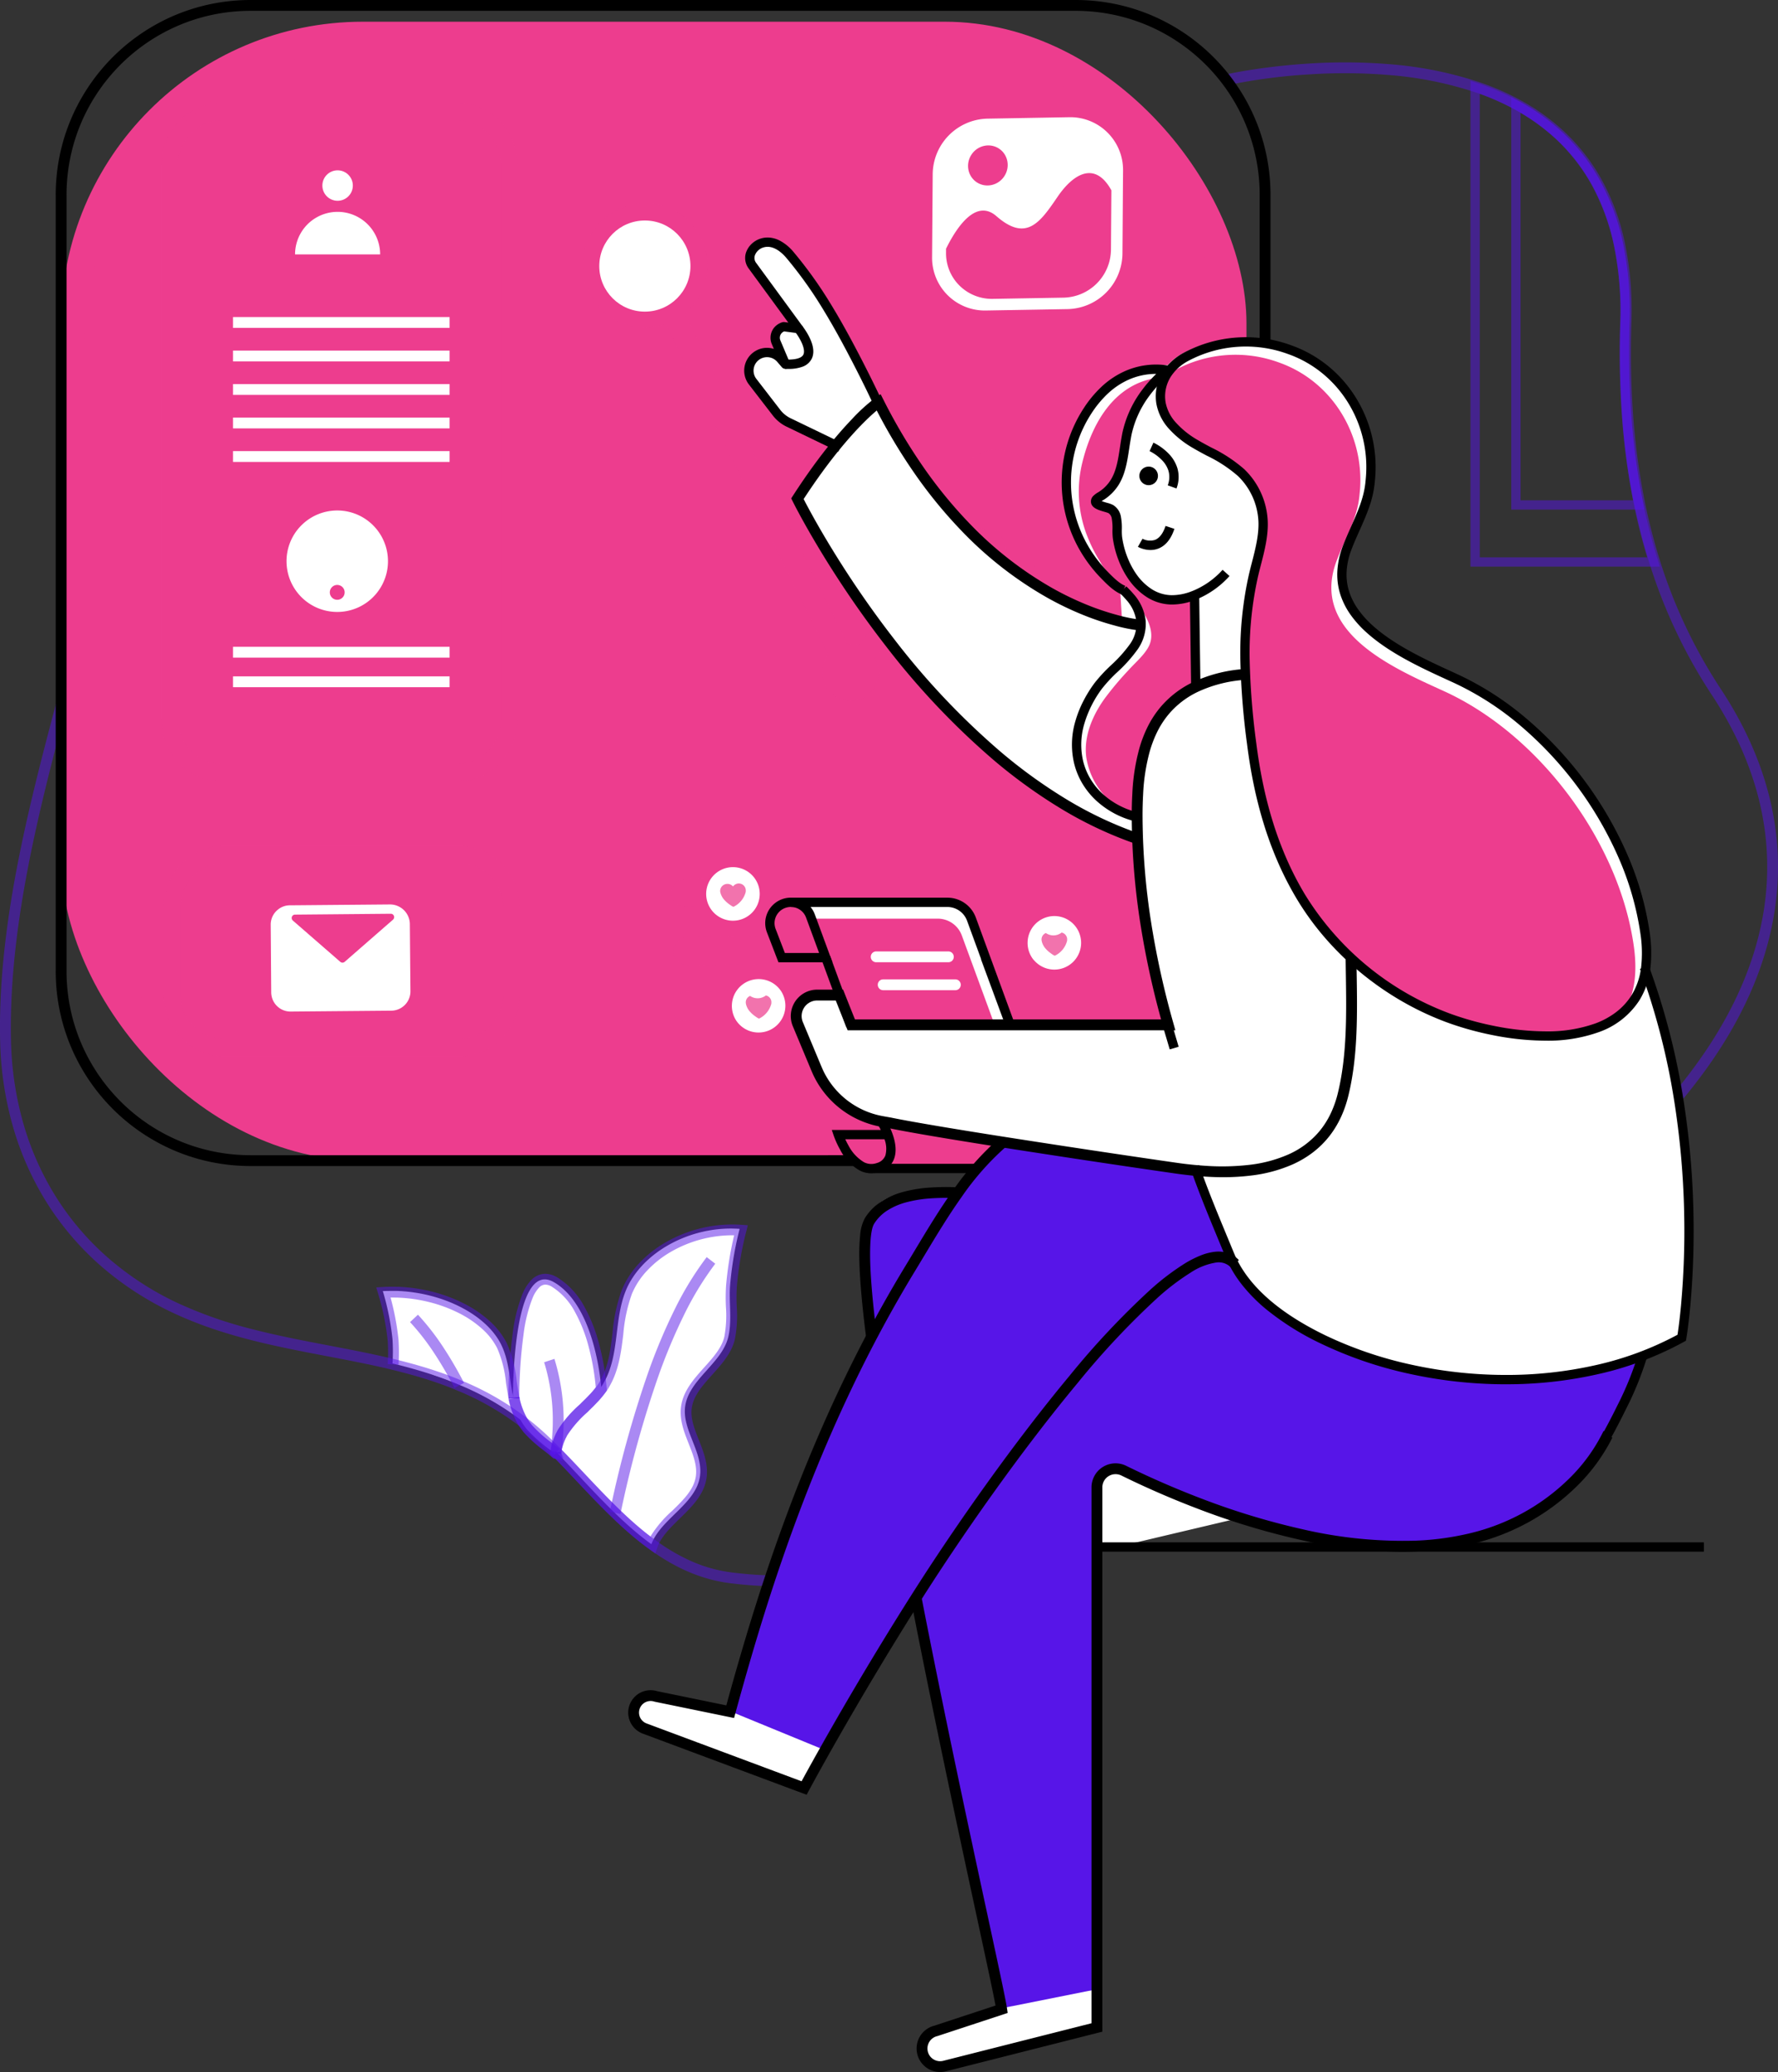 <svg xmlns="http://www.w3.org/2000/svg" width="449.691" height="523.99" viewBox="0 0 449.691 523.99">
  <rect x="0" y="0" width="449.691" height="523.99" fill="#333333" stroke="none"/>
  <g id="Business_Technology_startup___account_preferences_user_profile_settings_woman_graph_analysis" data-name="Business, Technology, startup _ account, preferences, user, profile, settings, woman, graph, analysis" transform="translate(0)">
    <path id="Caminho_21757" data-name="Caminho 21757" d="M651.006,700.069a.344.344,0,0,1,0-.11,1.133,1.133,0,0,0,0-.14v-.087a2.873,2.873,0,0,1-.058.29A.107.107,0,0,0,651.006,700.069Z" transform="translate(-510.652 -332.759)" fill="#fff"/>
    <path id="Caminho_21758" data-name="Caminho 21758" d="M571.637,660.449c4.882,4.946,9.717,10.448,14.871,15.446q2.126,2.083,4.35,4.028c1.646,1.44,3.345,2.81,5.084,4.063a7.5,7.5,0,0,1,.462-1.063c2.918-5.8,10.833-9.479,11.815-16.061.9-6.147-4.622-11.794-3.721-17.82,1.017-6.815,9.359-10.86,10.9-17.518.982-4.133.1-8.9.462-13.159a86.912,86.912,0,0,1,2.4-14.116c-.578-.041-1.156-.058-1.733-.076-11.728-.2-23.271,6.42-27.067,15.719-3.056,7.546-1.5,16.2-5.564,23.253a11.063,11.063,0,0,1-.826,1.312,24.768,24.768,0,0,1-1.733,2.124l-1.289,1.346c-.214.215-.451.412-.664.644s-.445.435-.659.667a29.955,29.955,0,0,0-5.425,6.223,5.352,5.352,0,0,0-.324.627,5.977,5.977,0,0,0-.323.668c-.121.249-.214.487-.3.72s-.2.58-.289.824c-.127.435-.248.848-.34,1.277a.771.771,0,0,1-.035.29c-.035.087,0,.069,0,.11a.223.223,0,0,0,0,.1.3.3,0,0,1-.035.18v.035A.275.275,0,0,1,571.637,660.449Z" transform="translate(-431.191 -293.482)" fill="#fff"/>
    <path id="Caminho_21759" data-name="Caminho 21759" d="M650.94,700.333h-.017l.017.018Z" transform="translate(-510.57 -333.006)" fill="#fff"/>
    <path id="Caminho_21760" data-name="Caminho 21760" d="M651.362,700.035c-.144-.128-.266-.214-.41-.342.121.11.266.232.393.36h.035Z" transform="translate(-511.026 -332.743)" fill="#fff"/>
    <path id="Caminho_21761" data-name="Caminho 21761" d="M667.5,643.2a49.579,49.579,0,0,1,0,6.077c3.524.865,7,1.817,10.4,2.966,2.114.7,4.189,1.474,6.263,2.356a69.954,69.954,0,0,1,16.113,9.229,19.011,19.011,0,0,1-2.242-5.956,2.045,2.045,0,0,0-.052-.284c-.9-4.347-.965-8.916-3-13.072-3.8-7.662-14.894-13.217-26.512-13.577h-.214c-1.057,0-2.132,0-3.206.052A65.652,65.652,0,0,1,667.5,643.2Z" transform="translate(-568.227 -304.487)" fill="#fff"/>
    <path id="Caminho_21762" data-name="Caminho 21762" d="M631,655.971a1.36,1.36,0,0,0,.053.285,18.893,18.893,0,0,0,2.273,5.974,18.262,18.262,0,0,0,1.359,1.855,45.255,45.255,0,0,0,6.152,5.351,4.756,4.756,0,0,0,.457.378c.123.11.27.233.4.36h.035a.1.1,0,0,1,0-.07.919.919,0,0,1,.059-.181v-.087a.168.168,0,0,0,0-.093v-.035a.378.378,0,0,1,.035-.18.225.225,0,0,1,0-.1.121.121,0,0,1,0-.11,2.19,2.19,0,0,1,.053-.291c.094-.431.217-.844.346-1.28.094-.267.181-.581.293-.826s.181-.471.3-.721a3.078,3.078,0,0,1,.328-.669,5.394,5.394,0,0,1,.329-.628,30.136,30.136,0,0,1,5.5-6.235c.217-.233.451-.471.668-.668s.457-.431.674-.646L651.624,656a25,25,0,0,0,1.758-2.129s-1.2-20.8-11.923-27.121C631.328,620.765,631,652.458,631,655.971Z" transform="translate(-501.276 -302.454)" fill="#fff"/>
    <path id="Caminho_21763" data-name="Caminho 21763" d="M650.434,699.992v.087a.344.344,0,0,1,0-.11,1.354,1.354,0,0,0,0-.139v-.087Q650.439,699.868,650.434,699.992Z" transform="translate(-509.775 -332.764)" fill="#fff"/>
    <path id="Caminho_21764" data-name="Caminho 21764" d="M692.02,642.382l5.174,14.58c2.123.7,4.2,1.471,6.287,2.351a75.762,75.762,0,0,0-11.461-16.93Z" transform="translate(-587.315 -309.188)" fill="#fff"/>
    <path id="Caminho_21765" data-name="Caminho 21765" d="M650.444,700.115a1.14,1.14,0,0,1,.052-.342C650.462,699.988,650.444,700.115,650.444,700.115Z" transform="translate(-509.844 -332.776)" fill="#fff"/>
    <path id="Caminho_21766" data-name="Caminho 21766" d="M608.017,617.5c-11.6,15.014-19.3,40.531-24.278,63.824q2.134,2.079,4.367,4.018Z" transform="translate(-428.076 -298.961)" fill="#fff"/>
    <path id="Caminho_21767" data-name="Caminho 21767" d="M649.473,660.48a51.57,51.57,0,0,1,2.134,18.731,37.587,37.587,0,0,1-.464,4.36Z" transform="translate(-510.491 -316.626)" fill="#fff"/>
    <path id="Caminho_21768" data-name="Caminho 21768" d="M650.918,702.248l-.3-2.059c0-.063,0-.127,0-.19v-.052l-.825-.06L649.6,700l-.251-.036.033-.1-1.49-.108a1.452,1.452,0,0,1-.03.15l-.137.54.279.482a1.469,1.469,0,0,0,.829.666Z" transform="translate(-508.666 -332.767)" fill="rgba(87,21,232,0.5)"/>
    <path id="Caminho_21769" data-name="Caminho 21769" d="M594.776,685.6l.6-1.733a6.05,6.05,0,0,1,.378-.863l.015-.028c1.125-2.229,3.1-4.149,5.183-6.183,3.024-2.946,6.151-5.993,6.79-10.258v0c.5-3.438-.749-6.6-1.959-9.666-1.114-2.817-2.166-5.478-1.77-8.11.467-3.114,2.759-5.667,5.185-8.371,2.406-2.681,4.894-5.453,5.72-9a31.607,31.607,0,0,0,.464-8.232,45.138,45.138,0,0,1,.031-5.1,85.248,85.248,0,0,1,2.365-13.86l.409-1.592-1.64-.115c-.621-.044-1.244-.062-1.793-.078h-.017c-.177,0-.358,0-.535,0a33.858,33.858,0,0,0-16.937,4.6,28.919,28.919,0,0,0-6.57,5.213,22.357,22.357,0,0,0-4.377,6.722v0a42.127,42.127,0,0,0-2.352,10.928c-.535,4.357-1.041,8.472-3.142,12.1l-.021.037a9.634,9.634,0,0,1-.725,1.146l0,0a23.449,23.449,0,0,1-1.63,1.991l-1.271,1.322c-.068.067-.145.139-.227.215-.143.132-.3.282-.466.456-.083.089-.178.182-.279.281s-.23.224-.352.354l-.123.118a30.273,30.273,0,0,0-5.518,6.356,6.766,6.766,0,0,0-.371.709,7.285,7.285,0,0,0-.349.719c-.138.288-.241.552-.333.8h0c-.049.13-.1.28-.149.424s-.1.286-.138.391l-.02.052-.033.111c-.123.42-.25.854-.349,1.312l-.031.143v.116a1.486,1.486,0,0,0-.046.261l-.024.036v.292l-.257.632.637.642c2.034,2.052,4.11,4.253,6.117,6.381,2.841,3.012,5.779,6.127,8.806,9.05,1.432,1.4,2.917,2.766,4.415,4.07,1.757,1.529,3.505,2.92,5.2,4.134Zm10.259-19.47c-.5,3.353-3.169,5.951-5.993,8.7a29.333,29.333,0,0,0-5.494,6.488c-1.2-.914-2.428-1.915-3.661-2.988-1.46-1.271-2.908-2.605-4.3-3.967l-.005-.005c-2.982-2.879-5.9-5.971-8.719-8.961-1.868-1.981-3.795-4.023-5.7-5.962.011-.076.016-.147.018-.21.075-.321.171-.649.272-.994l0-.009c.051-.137.1-.286.151-.43.043-.125.087-.254.121-.344v0c.083-.222.157-.408.25-.6l.019-.039.016-.04a4.542,4.542,0,0,1,.249-.511l.035-.062.029-.065a4.007,4.007,0,0,1,.241-.466l.013-.021a28.247,28.247,0,0,1,5.048-5.761l.182-.175.029-.031c.083-.09.18-.184.282-.284.121-.118.247-.24.377-.381.091-.1.2-.2.319-.309.1-.093.2-.19.312-.3l.017-.018,1.314-1.367a26.2,26.2,0,0,0,1.832-2.236,12.369,12.369,0,0,0,.919-1.451c2.372-4.111,2.935-8.693,3.479-13.124a40.06,40.06,0,0,1,2.17-10.23,19.633,19.633,0,0,1,3.847-5.893,26.185,26.185,0,0,1,5.951-4.716,31.2,31.2,0,0,1,15.551-4.227c.16,0,.321,0,.481,0h.039a88.043,88.043,0,0,0-2.037,12.674,47.837,47.837,0,0,0-.04,5.414,29.616,29.616,0,0,1-.391,7.516l0,.008c-.666,2.862-2.816,5.258-5.092,7.793-2.589,2.885-5.267,5.869-5.855,9.794-.5,3.36.734,6.494,1.932,9.524C604.366,660.722,605.431,663.416,605.035,666.129Z" transform="translate(-429.046 -292.756)" fill="rgba(87,21,232,0.5)"/>
    <path id="Caminho_21770" data-name="Caminho 21770" d="M660.046,691.764l1.816-2.05c-.1-.086-.182-.155-.257-.215-.058-.046-.108-.087-.156-.129l-.047-.041-.05-.037a3.406,3.406,0,0,1-.321-.268l-.037-.035-.04-.032c-.439-.356-.89-.712-1.326-1.056a31.654,31.654,0,0,1-4.566-4.087,16.926,16.926,0,0,1-1.225-1.683,17.489,17.489,0,0,1-2.072-5.475l-2.687.528a20.226,20.226,0,0,0,2.409,6.354l.025.041a19.641,19.641,0,0,0,1.444,1.987l.009.011a34.059,34.059,0,0,0,4.964,4.473c.417.329.848.67,1.263,1.005a6.174,6.174,0,0,0,.493.411c.075.065.143.119.2.168S660,691.721,660.046,691.764Z" transform="translate(-520.404 -323.274)" fill="rgba(87,21,232,0.5)"/>
    <path id="Caminho_21771" data-name="Caminho 21771" d="M699.768,657.379l2.682-.553c-.258-1.252-.452-2.561-.639-3.828a31.238,31.238,0,0,0-2.485-9.545l0,0a19.54,19.54,0,0,0-4.424-5.695,29.464,29.464,0,0,0-6.53-4.423,38.471,38.471,0,0,0-7.982-2.955,41.445,41.445,0,0,0-8.822-1.234h-.246c-.975-.016-2.13-.021-3.313.055l-1.724.111.5,1.653a64.043,64.043,0,0,1,2.406,11.879,47.939,47.939,0,0,1,0,5.866l2.734.169a50.715,50.715,0,0,0,0-6.233l0-.058a66.783,66.783,0,0,0-2.019-10.712c.488,0,.956,0,1.388.008h.215a38.706,38.706,0,0,1,8.217,1.152,35.729,35.729,0,0,1,7.413,2.742,26.734,26.734,0,0,1,5.924,4.006,16.828,16.828,0,0,1,3.813,4.886A28.726,28.726,0,0,1,699.1,653.4C699.295,654.7,699.494,656.051,699.768,657.379Z" transform="translate(-571.127 -303.742)" fill="rgba(87,21,232,0.5)"/>
    <path id="Caminho_21772" data-name="Caminho 21772" d="M666.238,676.923a.855.855,0,0,1-.016-.173h2.739a2.01,2.01,0,0,0-.065-.49c0-.01-.005-.02-.007-.031l0,.014-2.7.434c.015.094.033.17.045.22Z" transform="translate(-537.581 -323.099)" fill="rgba(87,21,232,0.5)"/>
    <path id="Caminho_21773" data-name="Caminho 21773" d="M640.038,670.313H642.6l-.538-1.458V668.7c0-.01,0-.021,0-.031l.1-.225-.046-.2.054-.224-.031-.062c.077-.331.176-.67.281-1.026.029-.086.057-.171.084-.254.051-.159.1-.323.148-.42.063-.14.113-.268.158-.381s.083-.212.127-.3l.036-.075.027-.079a1.673,1.673,0,0,1,.178-.366l.061-.094.045-.1a3.923,3.923,0,0,1,.24-.463l.014-.024a28.26,28.26,0,0,1,5.05-5.764l.179-.171.028-.03c.222-.239.417-.437.581-.588.2-.182.429-.4.707-.682l.021-.021,1.313-1.367a26.206,26.206,0,0,0,1.834-2.237l.29-.4-.028-.49a61.567,61.567,0,0,0-1.962-11.424,40.484,40.484,0,0,0-3.684-9.3,19.5,19.5,0,0,0-6.806-7.378,6.022,6.022,0,0,0-3.07-.939,4.907,4.907,0,0,0-3.514,1.546,10.955,10.955,0,0,0-2.233,3.491,40.131,40.131,0,0,0-2.477,9.858,125.334,125.334,0,0,0-1.111,16.32,2.122,2.122,0,0,0,.076.545l0,.018a20.227,20.227,0,0,0,2.406,6.362l.025.042a19.661,19.661,0,0,0,1.445,1.987l.009.011a34.057,34.057,0,0,0,4.964,4.473c.417.329.847.669,1.262,1a6.086,6.086,0,0,0,.485.405l.068.061c.08.071.163.144.226.207Zm.41-5.856c-.074.158-.129.3-.179.428-.037.094-.069.175-.1.25a6.7,6.7,0,0,0-.26.709c-.027.083-.052.161-.076.23l-.011.031-.012.042-.083.281-.432-.341A31.651,31.651,0,0,1,634.727,662a16.9,16.9,0,0,1-1.224-1.682,17.493,17.493,0,0,1-2.071-5.5l0-.01c-.008-.042-.017-.079-.025-.11a122.243,122.243,0,0,1,1.083-15.827,37.542,37.542,0,0,1,2.278-9.162,8.467,8.467,0,0,1,1.646-2.634,2.245,2.245,0,0,1,1.589-.756,3.366,3.366,0,0,1,1.67.554,16.828,16.828,0,0,1,5.823,6.374,37.773,37.773,0,0,1,3.424,8.673,60.936,60.936,0,0,1,1.834,10.374c-.421.55-.868,1.084-1.333,1.593l-1.27,1.322c-.246.245-.447.439-.615.593-.211.193-.45.434-.711.714l-.12.114a30.293,30.293,0,0,0-5.519,6.358,6.66,6.66,0,0,0-.357.677A4.418,4.418,0,0,0,640.448,664.457Z" transform="translate(-500.07 -301.461)" fill="rgba(87,21,232,0.5)"/>
    <path id="Caminho_21774" data-name="Caminho 21774" d="M666.238,676.923a.855.855,0,0,1-.016-.173h2.739a2.01,2.01,0,0,0-.065-.49c0-.01-.005-.02-.007-.031l0,.014-2.7.434c.015.094.033.17.045.22Z" transform="translate(-537.581 -323.099)" fill="rgba(87,21,232,0.5)"/>
    <path id="Caminho_21775" data-name="Caminho 21775" d="M648.222,700.626l2.716-.216a1.025,1.025,0,0,1-.011.106l.01-.065,0-.042h0v-.061c0-.111,0-.223,0-.334l-2.738.059v.146A1.717,1.717,0,0,0,648.222,700.626Z" transform="translate(-508.972 -332.875)" fill="rgba(87,21,232,0.5)"/>
    <path id="Caminho_21776" data-name="Caminho 21776" d="M701.208,659.668l2.435-1.254a96.159,96.159,0,0,0-5.428-9.3,62.72,62.72,0,0,0-6.23-7.963l-2,1.869a60,60,0,0,1,5.954,7.615A93.46,93.46,0,0,1,701.208,659.668Z" transform="translate(-586.277 -308.68)" fill="rgba(87,21,232,0.5)"/>
    <path id="Caminho_21777" data-name="Caminho 21777" d="M650.971,700.393s.017-.118.048-.312l-2.66-.623a2.551,2.551,0,0,0-.113.738Z" transform="translate(-509.071 -332.647)" fill="rgba(87,21,232,0.5)"/>
    <path id="Caminho_21778" data-name="Caminho 21778" d="M584.778,681.392a275.943,275.943,0,0,1,9.591-34.854,143.6,143.6,0,0,1,6.561-15.631,78.246,78.246,0,0,1,7.833-12.81l-2.169-1.672a80.974,80.974,0,0,0-8.116,13.261,146.357,146.357,0,0,0-6.689,15.932,278.677,278.677,0,0,0-9.69,35.2Z" transform="translate(-427.857 -298.519)" fill="rgba(87,21,232,0.5)"/>
    <path id="Caminho_21779" data-name="Caminho 21779" d="M651.565,683.862a39.406,39.406,0,0,0,.48-4.51,53.065,53.065,0,0,0-2.2-19.237l-2.6.852a50.318,50.318,0,0,1,2.065,18.228v.017a36.671,36.671,0,0,1-.447,4.2Z" transform="translate(-509.618 -316.476)" fill="rgba(87,21,232,0.5)"/>
    <path id="Caminho_21780" data-name="Caminho 21780" d="M752.4,601.326a1.632,1.632,0,0,0,.5-.079l-.84-2.607a1.1,1.1,0,0,1,.682,0l-.19-.062-.2,0a96.49,96.49,0,0,1-9.82-.748h0a36.488,36.488,0,0,1-10.146-2.834,48.349,48.349,0,0,1-9.073-5.307l-.008-.006c-1.62-1.162-3.3-2.5-5-3.975-1.457-1.268-2.9-2.6-4.3-3.967l-.005-.005c-2.982-2.879-5.9-5.971-8.719-8.961-1.854-1.966-3.767-3.994-5.661-5.92q-.03-.037-.063-.073l-.1-.1c-.082-.085-.208-.214-.375-.384-1.136-1.155-2.169-2.171-3.157-3.1a66.714,66.714,0,0,0-5.322-4.524,71.572,71.572,0,0,0-16.439-9.4c-2.027-.859-4.11-1.639-6.365-2.385h0c-3.105-1.044-6.453-1.995-10.535-2.992-5.483-1.329-11.158-2.414-16.646-3.463-6.32-1.208-12.855-2.457-19.225-4.1a107.153,107.153,0,0,1-18.719-6.523,75.719,75.719,0,0,1-17.842-11.547,69.792,69.792,0,0,1-13.151-15.384,72.546,72.546,0,0,1-8.26-18.556,82.79,82.79,0,0,1-3.138-21.068c-.279-12.683,1.079-26.71,4.152-42.881,2.719-14.305,6.353-28.262,10.151-42.492l-2.646-.706c-3.812,14.28-7.46,28.291-10.2,42.687-3.11,16.362-4.483,30.576-4.2,43.453a85.524,85.524,0,0,0,3.244,21.766,75.286,75.286,0,0,0,8.574,19.256,72.529,72.529,0,0,0,13.666,15.988,78.457,78.457,0,0,0,18.487,11.968c12.538,5.851,25.781,8.382,38.588,10.829,5.456,1.043,11.1,2.121,16.513,3.433,4,.978,7.279,1.908,10.309,2.927l.006,0c2.19.724,4.209,1.481,6.173,2.313l.018.008a68.832,68.832,0,0,1,15.818,9.041,64.015,64.015,0,0,1,5.1,4.338c.939.888,1.922,1.854,3,2.95a1.523,1.523,0,0,0,.1.124l.07.074.156.158.177.174c1.911,1.939,3.852,4,5.734,5.992,2.842,3.013,5.781,6.129,8.809,9.053,1.434,1.4,2.919,2.768,4.413,4.068,1.758,1.53,3.505,2.92,5.193,4.132,6.784,4.942,13.486,7.768,20.488,8.641a99.256,99.256,0,0,0,9.979.766A1.608,1.608,0,0,0,752.4,601.326Z" transform="translate(-557.508 -200.183)" fill="rgba(87,21,232,0.5)"/>
    <path id="Caminho_21781" data-name="Caminho 21781" d="M241.406,365.533c1.27-1.534,2.568-3.175,3.858-4.877,12.116-15.968,18.821-32.414,19.927-48.88,1.139-16.954-3.677-33.732-14.316-49.868a129.187,129.187,0,0,1-15.407-32.53c-1.462-4.692-2.708-9.5-3.7-14.292A174.9,174.9,0,0,1,228.7,192.5a226.641,226.641,0,0,1-.419-23.126,84.783,84.783,0,0,0-1.676-20.36,57.933,57.933,0,0,0-5.854-15.895,49.567,49.567,0,0,0-9.175-11.877,54.087,54.087,0,0,0-11.563-8.33,65.03,65.03,0,0,0-10.538-4.543,95.2,95.2,0,0,0-22.227-4.431,139.649,139.649,0,0,0-20.512-.176c-6.341.392-11.7,1.116-15.076,1.654-3.672.585-5.818,1.072-5.907,1.092l.61,2.67-.3-1.335.3,1.335a142.938,142.938,0,0,1,20.6-2.686,136.834,136.834,0,0,1,20.087.177,92.436,92.436,0,0,1,21.56,4.3l.01,0a62.283,62.283,0,0,1,10.1,4.352,51.349,51.349,0,0,1,10.978,7.905,46.831,46.831,0,0,1,8.668,11.222,55.2,55.2,0,0,1,5.572,15.145,82.051,82.051,0,0,1,1.616,19.7,229.393,229.393,0,0,0,.425,23.406,177.652,177.652,0,0,0,3.118,22.94c1.012,4.88,2.281,9.776,3.769,14.553a131.93,131.93,0,0,0,15.735,33.221,95.282,95.282,0,0,1,6.76,12.013,80.513,80.513,0,0,1,4.525,12.055,72.267,72.267,0,0,1,2.352,12.064,69.846,69.846,0,0,1,.234,12.045c-1.07,15.923-7.589,31.873-19.377,47.408-1.267,1.671-2.54,3.281-3.785,4.786Z" transform="translate(184.337 -87.69)" fill="rgba(87,21,232,0.5)"/>
    <rect id="Retângulo_38514" data-name="Retângulo 38514" width="299.795" height="288.015" rx="76.3" transform="translate(15.46 5.492)" fill="#ed3d8e"/>
    <path id="Retângulo_38515" data-name="Retângulo 38515" d="M255.625-2.325H46.97a49.652,49.652,0,0,0-9.933,1A49.033,49.033,0,0,0,19.408,6.095,49.436,49.436,0,0,0,1.549,27.782a49.061,49.061,0,0,0-2.873,9.255,49.654,49.654,0,0,0-1,9.933V243.256a49.654,49.654,0,0,0,1,9.933,49.032,49.032,0,0,0,7.418,17.629,49.435,49.435,0,0,0,21.687,17.858,49.06,49.06,0,0,0,9.255,2.873,49.656,49.656,0,0,0,9.933,1H255.625a49.656,49.656,0,0,0,9.933-1,49.033,49.033,0,0,0,17.629-7.418,49.436,49.436,0,0,0,17.858-21.687,49.059,49.059,0,0,0,2.873-9.255,49.653,49.653,0,0,0,1-9.933V46.97a49.653,49.653,0,0,0-1-9.933A49.033,49.033,0,0,0,296.5,19.408,49.435,49.435,0,0,0,274.813,1.549a49.059,49.059,0,0,0-9.255-2.873A49.652,49.652,0,0,0,255.625-2.325ZM46.97,289.813a46.907,46.907,0,0,1-9.384-.946,46.3,46.3,0,0,1-16.645-7A46.7,46.7,0,0,1,4.072,261.378a46.311,46.311,0,0,1-2.712-8.737,46.911,46.911,0,0,1-.946-9.384V46.97a46.911,46.911,0,0,1,.946-9.384,46.295,46.295,0,0,1,7-16.645A46.7,46.7,0,0,1,28.849,4.072,46.311,46.311,0,0,1,37.586,1.36,46.909,46.909,0,0,1,46.97.414H255.625a46.908,46.908,0,0,1,9.384.946,46.3,46.3,0,0,1,16.645,7,46.7,46.7,0,0,1,16.869,20.485,46.312,46.312,0,0,1,2.712,8.737,46.911,46.911,0,0,1,.946,9.384V243.256a46.911,46.911,0,0,1-.946,9.384,46.295,46.295,0,0,1-7,16.645,46.7,46.7,0,0,1-20.485,16.869,46.31,46.31,0,0,1-8.737,2.712,46.907,46.907,0,0,1-9.384.946Z" transform="translate(16.416 2.325)"/>
    <rect id="Retângulo_38516" data-name="Retângulo 38516" width="288.015" height="276.235" rx="76.3" transform="translate(21.35 11.382)" fill="#ed3d8e"/>
    <path id="Caminho_21782" data-name="Caminho 21782" d="M742.256,121H681.9c-8.22,0-14.9,7.148-14.9,15.944V276.416c0,8.814,6.679,15.979,14.9,15.979h60.357c8.2,0,14.859-7.166,14.859-15.979V136.944C757.115,128.148,750.459,121,742.256,121ZM682.363,288.087a11.113,11.113,0,0,1-11.088-11.064V136.372A11.112,11.112,0,0,1,682.363,125.3h59.389a11.136,11.136,0,0,1,11.111,11.075v140.64a11.137,11.137,0,0,1-11.111,11.075Z" transform="translate(-626.214 -94.893)" fill="rgba(237,61,142,0.1)"/>
    <path id="Caminho_21783" data-name="Caminho 21783" d="M741.256,440H680.9c-8.22,0-14.9,7.13-14.9,15.9v21.16c0,8.8,6.679,15.945,14.9,15.945h60.356c8.2,0,14.859-7.147,14.859-15.945V455.9C756.115,447.13,749.453,440,741.256,440Zm-59.893,48.717a11.093,11.093,0,0,1-11.088-11.041V455.333a11.1,11.1,0,0,1,11.088-11.047h59.389a11.123,11.123,0,0,1,11.111,11.047v22.343a11.117,11.117,0,0,1-11.111,11.041Z" transform="translate(-624.625 -226.006)" fill="rgba(237,61,142,0.1)"/>
    <path id="Caminho_21784" data-name="Caminho 21784" d="M408.11,460.246l88.246-1.262a3.537,3.537,0,0,0,3.526-3.545,3.2,3.2,0,0,0-.138-.947,3.6,3.6,0,0,0-3.5-2.491L408,453.252a6.453,6.453,0,0,1,1.069,3.342A6.522,6.522,0,0,1,408.11,460.246Z" transform="translate(-216.433 -230.938)" fill="#ed3d8e"/>
    <path id="Caminho_21785" data-name="Caminho 21785" d="M584.168,458.556a3.615,3.615,0,0,0,3.475,2.512l6.37-.09A6.48,6.48,0,0,1,593.9,454l-6.37.09A3.556,3.556,0,0,0,584,457.632,3.272,3.272,0,0,0,584.168,458.556Z" transform="translate(-414.226 -231.76)" fill="rgba(237,61,142,0.1)"/>
    <path id="Caminho_21786" data-name="Caminho 21786" d="M445.139,482.739a3.586,3.586,0,0,0,3.467,2.507l87.687-1.256a6.5,6.5,0,0,1-.965-6.99l-86.8,1.211a3.555,3.555,0,0,0-3.525,3.56A3.246,3.246,0,0,0,445.139,482.739Z" transform="translate(-274.637 -241.214)" fill="rgba(237,61,142,0.1)"/>
    <path id="Caminho_21787" data-name="Caminho 21787" d="M408,483.068l7.736-.113a3.5,3.5,0,0,0,3.455-3.52,3.638,3.638,0,0,0-.141-.961A3.481,3.481,0,0,0,415.656,476l-6.893.107a6.72,6.72,0,0,1,.667,2.659A6.478,6.478,0,0,1,408,483.068Z" transform="translate(-135.741 -240.803)" fill="#ed3d8e"/>
    <path id="Caminho_21788" data-name="Caminho 21788" d="M408,508.246l81.878-1.176a3.582,3.582,0,0,0,3.526-3.589,3.137,3.137,0,0,0-.15-.936A3.6,3.6,0,0,0,489.785,500l-81.756,1.187a6.612,6.612,0,0,1,0,7.059Z" transform="translate(-209.954 -250.667)" fill="#ed3d8e"/>
    <path id="Caminho_21789" data-name="Caminho 21789" d="M552.121,507.039a3.584,3.584,0,0,0,3.461,2.617l12.842-.172,11.417-.16a7.091,7.091,0,0,0,0-7.325l-11.63.178-12.692.189A3.628,3.628,0,0,0,552,506.074,3.534,3.534,0,0,0,552.121,507.039Z" transform="translate(-382.225 -251.489)" fill="rgba(237,61,142,0.1)"/>
    <path id="Caminho_21790" data-name="Caminho 21790" d="M564.068,459.423A6.772,6.772,0,1,0,563,456.014,6.773,6.773,0,0,0,564.068,459.423Z" transform="translate(-384.391 -229.705)" fill="#fff"/>
    <path id="Caminho_21791" data-name="Caminho 21791" d="M569.009,458.077a4.3,4.3,0,0,0,1.138,2.175,7.458,7.458,0,0,0,.929.847c.185.128,1.144.876,1.329.783a5.755,5.755,0,0,0,3.05-3.707,2.628,2.628,0,0,0,0-.719A1.775,1.775,0,0,0,573.667,456a1.8,1.8,0,0,0-1.412.76,1.886,1.886,0,0,0-1.471-.655,1.866,1.866,0,0,0-1.326.611A1.772,1.772,0,0,0,569.009,458.077Z" transform="translate(-386.857 -232.582)" fill="#ed3d8e" opacity="0.72"/>
    <path id="Caminho_21792" data-name="Caminho 21792" d="M426.588,481.112a6.769,6.769,0,0,0,11.953-4.581,6.946,6.946,0,0,0-.68-2.732A6.782,6.782,0,0,0,431.525,470a6.794,6.794,0,0,0-4.955,11.125Z" transform="translate(-165.11 -238.337)" fill="#fff"/>
    <path id="Caminho_21793" data-name="Caminho 21793" d="M431.015,479.071a4.337,4.337,0,0,0,1.142,2.176,6.351,6.351,0,0,0,.928.849c.178.128,1.142.884,1.32.785a5.761,5.761,0,0,0,3.05-3.717,2.636,2.636,0,0,0,0-.721,1.762,1.762,0,0,0-1.374-1.4,3.362,3.362,0,0,1-3.989.121,1.737,1.737,0,0,0-1.064,1.909Z" transform="translate(-167.576 -241.214)" fill="#ed3d8e" opacity="0.72"/>
    <path id="Caminho_21794" data-name="Caminho 21794" d="M553.1,507.5a6.787,6.787,0,0,0,12.446-3.962,6.879,6.879,0,0,0-1.011-3.348A6.786,6.786,0,1,0,553.1,507.5Z" transform="translate(-366.911 -249.434)" fill="#fff"/>
    <path id="Caminho_21795" data-name="Caminho 21795" d="M558.014,506.066a4.327,4.327,0,0,0,1.142,2.182,6.316,6.316,0,0,0,.928.849c.178.128,1.142.879,1.32.785a5.775,5.775,0,0,0,3.05-3.717,2.64,2.64,0,0,0,0-.721,1.762,1.762,0,0,0-1.374-1.4,3.359,3.359,0,0,1-3.986.122,1.739,1.739,0,0,0-1.069,1.9Z" transform="translate(-369.378 -252.311)" fill="#ed3d8e" opacity="0.72"/>
    <path id="Caminho_21796" data-name="Caminho 21796" d="M455.3,140.538l-.151,20.97a14.19,14.19,0,0,1-13.773,14.017l-20.807.359A13.343,13.343,0,0,1,407,162.348l.157-20.97a14.173,14.173,0,0,1,13.767-14.011L441.732,127A13.343,13.343,0,0,1,455.3,140.538Z" transform="translate(-171.259 -97.359)" fill="#fff"/>
    <path id="Caminho_21797" data-name="Caminho 21797" d="M453.818,155.351l-.11,15.066a12.257,12.257,0,0,1-11.927,12.077l-18.021.31a11.631,11.631,0,0,1-8.363-3.363,11.459,11.459,0,0,1-3.4-8.3v-1.018c2.531-5.141,7.461-12.835,12.744-8.235,7.583,6.613,11.052,1.581,15.472-4.911C443.907,151.544,449.52,147.576,453.818,155.351Z" transform="translate(-172.725 -107.223)" fill="#ed3d8e"/>
    <ellipse id="Elipse_313" data-name="Elipse 313" cx="4.974" cy="5.107" rx="4.974" ry="5.107" transform="translate(251.17 48.845) rotate(-146.4)" fill="#ed3d8e"/>
    <path id="Caminho_21798" data-name="Caminho 21798" d="M423.859,164a15.677,15.677,0,0,1,9.934,27.842l41.176,83.71a6.661,6.661,0,0,1,.765-.075,6.967,6.967,0,0,1,1.937.3l26.787-33.2a10.257,10.257,0,1,1,14.15,2.407l18.773,53.289a7.084,7.084,0,1,1-5.179,1.811L513.43,246.792c-.232,0-.458.035-.69.035a10.31,10.31,0,0,1-4.06-.833L481.9,279.18a6.969,6.969,0,0,1,.87,3.332,7.087,7.087,0,1,1-14.168,0,6.983,6.983,0,0,1,1.52-4.327l-41.176-83.71A15.69,15.69,0,1,1,423.859,164Z" transform="translate(-260.607 -112.567)" fill="rgba(237,61,142,0.1)"/>
    <path id="Caminho_21799" data-name="Caminho 21799" d="M696.176,215.542h54.788V212.8H696.176Z" transform="translate(-637.247 -132.625)" fill="#fff"/>
    <path id="Caminho_21800" data-name="Caminho 21800" d="M696.176,229.936h54.788V227.2H696.176Z" transform="translate(-637.247 -138.541)" fill="#fff"/>
    <path id="Caminho_21801" data-name="Caminho 21801" d="M696.176,244.319h54.788V241.58H696.176Z" transform="translate(-637.247 -144.453)" fill="#fff"/>
    <path id="Caminho_21802" data-name="Caminho 21802" d="M696.176,258.7h54.788v-2.739H696.176Z" transform="translate(-637.247 -150.365)" fill="#fff"/>
    <path id="Caminho_21803" data-name="Caminho 21803" d="M696.176,273.1h54.788v-2.739H696.176Z" transform="translate(-637.247 -156.281)" fill="#fff"/>
    <path id="Caminho_21804" data-name="Caminho 21804" d="M696.176,357.12h54.788v-2.739H696.176Z" transform="translate(-637.247 -190.816)" fill="#fff"/>
    <path id="Caminho_21805" data-name="Caminho 21805" d="M696.176,369.816h54.788v-2.739H696.176Z" transform="translate(-637.247 -196.034)" fill="#fff"/>
    <path id="Caminho_21806" data-name="Caminho 21806" d="M714.736,466.379A4.842,4.842,0,0,0,713,470.167l.127,17.067a4.9,4.9,0,0,0,1.457,3.456,4.855,4.855,0,0,0,3.463,1.4l25.466-.221a4.887,4.887,0,0,0,4.827-4.94l-.151-17.078A5.031,5.031,0,0,0,743.275,465l-25.465.221A4.772,4.772,0,0,0,714.736,466.379Z" transform="translate(-644.531 -236.281)" fill="#fff"/>
    <path id="Caminho_21807" data-name="Caminho 21807" d="M720.3,470.724l12,10.44a.84.84,0,0,0,1.1,0l12.217-10.658a.862.862,0,0,0,.242-.965.842.842,0,0,0-.826-.539l-24.217.219a.844.844,0,0,0-.768.573A.859.859,0,0,0,720.3,470.724Z" transform="translate(-646.23 -237.926)" fill="#ed3d8e"/>
    <path id="Caminho_21808" data-name="Caminho 21808" d="M735.443,295.854a12.83,12.83,0,1,1-9.073,3.761A12.839,12.839,0,0,1,735.443,295.854Zm0,22.582a1.876,1.876,0,1,0-1.877-1.876A1.877,1.877,0,0,0,735.443,318.436Zm-2.208-13.351q-.075-.542-.15-1.078v-.023c-.026-.211-.063-.431-.1-.654-.209-1.266-.441-2.67.853-3.364,1.194-.689,3.308-.532,4.056.793.678,1.156.269,2.93-.064,4.374-.091.393-.175.762-.231,1.087a46.773,46.773,0,0,1-1.344,6.2.91.91,0,0,1-1.611,0A46.933,46.933,0,0,1,733.235,305.085Z" transform="translate(-650.149 -166.76)" fill="#fff"/>
    <ellipse id="Elipse_314" data-name="Elipse 314" cx="11.53" cy="11.523" rx="11.53" ry="11.523" transform="translate(151.569 55.76)" fill="#fff"/>
    <ellipse id="Elipse_315" data-name="Elipse 315" cx="3.853" cy="3.851" rx="3.853" ry="3.851" transform="translate(81.533 43.074)" fill="#fff"/>
    <path id="Caminho_21809" data-name="Caminho 21809" d="M747.528,178.4a10.759,10.759,0,0,0-21.518,0Z" transform="translate(-651.383 -114.066)" fill="#fff"/>
    <path id="Caminho_21810" data-name="Caminho 21810" d="M164.824,551.144a4.3,4.3,0,0,0,2.8,4.018l40.354,15.055s1.924-3.567,5.278-9.525L236.3,522.158c6.229,32.02,13.175,64.081,17.48,84.063l4.148,19.9L241.3,631.583a4.583,4.583,0,1,0,2.19,8.9l38.54-9.762v-9.415l.915-.18L282.154,511.3l37.66-8.9c4.722,1.471,9.71,2.82,14.809,3.914a1.084,1.084,0,0,1,.162.035,89.683,89.683,0,0,0,37.909,1.633,1.729,1.729,0,0,0,.342-.075c.916-.174,1.831-.376,2.729-.579.272-.052.538-.1.811-.18.787-.18,1.576-.411,2.364-.625.435-.128.863-.232,1.275-.359s.719-.232,1.078-.359a51.158,51.158,0,0,0,18.4-10.336,46.6,46.6,0,0,0,10.278-12.183c1.159-1.83,2.242-3.752,3.251-5.727,6.118-12.072,7.393-16.178,5.614-16.288a74.454,74.454,0,0,0,11.344-5.1s8.007-46.7-9.455-93.7a32.5,32.5,0,0,0-.18-8.738c-3.679-26.369-23.929-53.474-48.088-64.452-12.944-5.883-34.051-14.91-27.231-32.883,2.156-5.686,5.215-10.585,5.794-16.485.052-.58.122-1.094.163-1.668.967-13.9-7.127-27.093-20.232-31.847a32.2,32.2,0,0,0-26.512,1.737,13.179,13.179,0,0,0-3.7,2.9c-3.986.1-8.992.8-11.345,1.9a23.778,23.778,0,0,0-9.565,8.807,33.653,33.653,0,0,0-4.977,23.127,33.145,33.145,0,0,0,4.669,12.553,33.625,33.625,0,0,0,4.091,5.35c1.35,1.413,3.268,3.474,5.116,4.233a.117.117,0,0,1-.145,0l.539,8.61c-11.066-2.518-40.632-12.895-62.307-55.737-1.564-3.318-3.175-6.618-4.867-9.884-5.006-9.722-10.371-19.391-17.48-27.753-1.738-2.027-4.31-3.857-7.074-2.976-2.422.77-4.056,3.474-2.37,5.744L206.661,200.9l-3.714-.481a2.86,2.86,0,0,0-1.958,3.909l2.352,5.582-1.112-1.309a4.588,4.588,0,0,0-7.237,5.628l6.13,7.915a9,9,0,0,0,3.053,2.49l12.132,5.848a151.3,151.3,0,0,0-9.994,13.8,237.277,237.277,0,0,0,23.332,36.236c14.936,19.23,36.443,40.723,62.7,49.71a199.57,199.57,0,0,0,7.752,47.052H260.34l-9.907-27.017a6.47,6.47,0,0,0-6.083-4.25h-39.6a5.409,5.409,0,0,0-2.011.393,5.31,5.31,0,0,0-3.285,4.9,5.411,5.411,0,0,0,.359,1.882l2.625,6.821h11.251l4.542,13-1.292-3.283h-5.585a5.3,5.3,0,0,0-4.9,7.354l4.757,11.372A22.113,22.113,0,0,0,227.831,401.7l.5.087.932,2.756-.481-.95c.156.376.336.787.5,1.239H216.76s2.781,8.106,7.9,8.593a5.6,5.6,0,0,0,1.24-.041h25.956c-1.454,1.616-3.088,3.573-4.832,5.872-7.531-.11-18.488.7-21.2,5.952a13.883,13.883,0,0,0-1.275,1.667c-1.037,1.738-1.379,5.79-1.13,11.644a94.378,94.378,0,0,0,1.513,18.008q-1.97,3.694-3.79,7.429a160.727,160.727,0,0,0-7.126,15.159,2.519,2.519,0,0,0-.18.428,445.743,445.743,0,0,0-16.622,44.4l-.267.932c-3.592,10.585-6.518,20.2-7.63,26.056l-18.83-3.857a4.3,4.3,0,0,0-5.66,4.071Z" transform="translate(-5.335 -118.749)" fill="#fff"/>
    <path id="Caminho_21811" data-name="Caminho 21811" d="M454.453,561.885H441.931a22.55,22.55,0,0,0,1.952,4.053c1.547,2.42,3.933,4.95,7.089,4.521H488.96a6.668,6.668,0,0,0,4.089-1.366,6.739,6.739,0,0,0-.214-3.618c-15.342-2.351-31.061-4.88-38.092-6.333l-1.326-.232Z" transform="translate(-229.737 -274.879)" fill="#ed3d8e"/>
    <path id="Caminho_21812" data-name="Caminho 21812" d="M461.925,472.347a5.41,5.41,0,0,0,.359,1.881l2.617,6.814h11.167l4.587,13.084,1.668,4.179h36.4l-8.433-22.96A6.486,6.486,0,0,0,504.2,471.1H464.618a5.381,5.381,0,0,0-2.01.393,6.582,6.582,0,0,0-.649.307C461.943,471.971,461.925,472.168,461.925,472.347Z" transform="translate(-267.031 -238.787)" fill="#ed3d8e"/>
    <path id="Caminho_21813" data-name="Caminho 21813" d="M534.348,469.513a5.438,5.438,0,0,0,.359,1.881l2.624,6.814h11.16l-3.88-10.525a5.294,5.294,0,0,0-10.263,1.829Z" transform="translate(-339.46 -235.959)" fill="#ed3d8e"/>
    <path id="Caminho_21814" data-name="Caminho 21814" d="M506.415,563.946s3.591,10.548,10.112,8.278c4.054-1.4,3.446-5.431,2.386-8.3Z" transform="translate(-294.215 -276.94)" fill="#ed3d8e"/>
    <path id="Caminho_21815" data-name="Caminho 21815" d="M481.044,487.914H499.3a1.369,1.369,0,1,0,0-2.739H481.044a1.369,1.369,0,1,0,0,2.739Z" transform="translate(-259.439 -244.574)" fill="#fff"/>
    <path id="Caminho_21816" data-name="Caminho 21816" d="M478.044,499.914H496.3a1.369,1.369,0,1,0,0-2.739H478.044a1.369,1.369,0,0,0,0,2.739Z" transform="translate(-254.672 -249.506)" fill="#fff"/>
    <path id="Caminho_21817" data-name="Caminho 21817" d="M209.7,639.513a178.339,178.339,0,0,1,11.008-22.12c-1.692-8.956-2.845-24.644.823-31.765,2.712-5.263,13.656-6.061,21.211-5.951A78.124,78.124,0,0,1,253.29,568s35.121,5.685,43.14,5.732,8.013,4.486,8.013,4.486,5.585,16.84,11.9,25.206,23.3,18.525,47.78,22.438,43.731-.909,48.146-3.363,4.559-.087-3.343,15.469-20.069,26.74-40.5,30.427a89.526,89.526,0,0,1-37.9-1.633s-32.335-8.145-41.819-14.357-10.968,2.235-10.968,2.235l.927,126.885-25.028,4.99L232.015,682.583l-23.059,38.555L185,711.3C187.821,696.494,202.312,657.458,209.7,639.513Z" transform="translate(-0.501 -278.616)" fill="#5715e8"/>
    <path id="Caminho_21818" data-name="Caminho 21818" d="M375.1,369.248a18.815,18.815,0,0,0,4.3,9.5,19.273,19.273,0,0,0,6.578,5.379,11.685,11.685,0,0,0,1.871.715c0-2,.035-4.036.144-6.019.409-7.431,1.905-15.168,6.63-20.882a23.159,23.159,0,0,1,8.385-6.342c-.092-1.372-.2-2.733-.288-4.1a32.124,32.124,0,0,1,.035-7.057,23.778,23.778,0,0,0,.518-4.324c-.052-1.355.144-6.555-.926-7.68a14.944,14.944,0,0,1-5.634,1.153c-4.334-.035-7.775-2.7-10.095-6.105A9.991,9.991,0,0,0,383.98,323c-2.625.392,5.208,7.466,2.653,6.664,1.663.514,2.878,3.016,3.661,4.445,1.151,2.214,1.819,4.82.69,7.16-1.1,2.237-3.418,4.163-5.059,6a79.1,79.1,0,0,0-6.192,7.362C376.706,358.854,374.5,364.037,375.1,369.248Z" transform="translate(-100.385 -177.918)" fill="#ed3d8e"/>
    <path id="Caminho_21819" data-name="Caminho 21819" d="M415.861,492.439a57.1,57.1,0,0,0,7.008-.408,36.742,36.742,0,0,0,10.726-2.883c7.357-3.359,12.079-9.281,14.035-17.6,2.354-9.854,2.193-20.364,2.036-30.529-.022-1.4-.044-2.854-.059-4.271l-2.739.029c.015,1.424.037,2.878.059,4.285.154,10,.313,20.334-1.962,29.854v.005a26.744,26.744,0,0,1-1.94,5.554,21.459,21.459,0,0,1-2.806,4.371,21.7,21.7,0,0,1-7.76,5.811,34.025,34.025,0,0,1-9.925,2.656,60.234,60.234,0,0,1-11.022.249c-2.458-.156-4.954-.417-7.418-.776-2.821-.405-17.718-2.555-34.249-5.113-18.553-2.843-32.06-5.089-38.035-6.325l-.042-.008-1.321-.231-.51-.094a20.772,20.772,0,0,1-15.593-12.423l-4.755-11.375a3.942,3.942,0,0,1,3.636-5.465h4.691l.991,2.5,2.013,5.038H403.81l-.492-1.742a218.067,218.067,0,0,1-5.675-25.762,177.278,177.278,0,0,1-2.135-26.151v-.005c-.017-1.912.031-3.917.142-5.961a49.459,49.459,0,0,1,1.658-10.835,29.406,29.406,0,0,1,1.886-4.961,22.507,22.507,0,0,1,2.818-4.384,21.963,21.963,0,0,1,7.937-6,33.438,33.438,0,0,1,11.544-2.827l-.17-2.734a36.168,36.168,0,0,0-12.487,3.058,24.7,24.7,0,0,0-8.93,6.746l0,0a25.249,25.249,0,0,0-3.165,4.919,32.15,32.15,0,0,0-2.064,5.425,52.135,52.135,0,0,0-1.758,11.435c-.115,2.1-.164,4.164-.146,6.133a180.025,180.025,0,0,0,2.167,26.554,219.234,219.234,0,0,0,5.26,24.345H322.771l-1.324-3.315-1.674-4.221h-6.552a6.681,6.681,0,0,0-6.162,9.26l4.756,11.376a23.511,23.511,0,0,0,17.642,14.061l.512.094,1.305.228c7.726,1.6,25.008,4.331,38.152,6.345,16.544,2.561,31.453,4.712,34.274,5.117,2.534.369,5.105.638,7.639.8Q413.662,492.439,415.861,492.439Z" transform="translate(-106.535 -194.741)"/>
    <path id="Caminho_21820" data-name="Caminho 21820" d="M479.52,624.428l2.717-.348c-1.008-7.866-1.579-14.286-1.7-19.082-.068-2.78-.03-7.692.985-9.351a10.735,10.735,0,0,1,3.293-3.341,16.986,16.986,0,0,1,4.827-2.1,32.065,32.065,0,0,1,6.087-.992,58.279,58.279,0,0,1,6.942-.06l.126-2.736a61,61,0,0,0-7.272.064,34.793,34.793,0,0,0-6.611,1.083,19.7,19.7,0,0,0-5.6,2.45,13.453,13.453,0,0,0-4.122,4.2A10.75,10.75,0,0,0,478,598.521a49.359,49.359,0,0,0-.2,6.543C477.921,609.954,478.5,616.469,479.52,624.428Z" transform="translate(-260.449 -286.155)"/>
    <path id="Caminho_21821" data-name="Caminho 21821" d="M204.121,853.184a5.9,5.9,0,0,0,1.464-.184l39.564-10.022V705.339a3.34,3.34,0,0,1,4.816-3.006c4.182,2.062,10.852,5.165,18.873,8.234a186.8,186.8,0,0,0,26.4,8.038,119.724,119.724,0,0,0,25.569,3.014q1.956,0,3.853-.083a73.292,73.292,0,0,0,14.449-2.018,56.608,56.608,0,0,0,13.5-5.2,55.944,55.944,0,0,0,12.8-9.527,46.075,46.075,0,0,0,8.809-12.2l.023-.049a.956.956,0,0,1-.12.2l-2.162-1.682a1.784,1.784,0,0,0-.208.34,43.344,43.344,0,0,1-8.282,11.455,53.206,53.206,0,0,1-12.174,9.058,53.864,53.864,0,0,1-12.85,4.949,70.556,70.556,0,0,1-13.907,1.94,112.038,112.038,0,0,1-28.714-2.869,184.043,184.043,0,0,1-26.008-7.921c-7.923-3.032-14.51-6.1-18.641-8.133a6.079,6.079,0,0,0-8.765,5.465V840.847l-37.5,9.5a3.2,3.2,0,0,1-3.921-2.433v-.007a3.206,3.206,0,0,1,2.391-3.8l.056-.013,17.765-5.851-.162-1.135c-.3-2.112-2.1-10.466-4.826-23.111-4.339-20.135-10.9-50.564-16.812-80.954l-2.688.523c5.921,30.416,12.481,60.861,16.823,81.007,2.274,10.553,4,18.56,4.6,21.795l-15.45,5.088a5.951,5.951,0,0,0,1.439,11.726Z" transform="translate(33.655 -329.195)"/>
    <path id="Caminho_21822" data-name="Caminho 21822" d="M402.411,731.354l.565-1.055c.029-.055,3-5.6,7.953-14.257,4.566-7.984,11.8-20.317,20.3-33.735,5.63-8.89,12.065-18.419,18.612-27.56,7.323-10.224,14.442-19.5,21.161-27.583a201.991,201.991,0,0,1,20.085-21.414,60.051,60.051,0,0,1,8.43-6.429,16.263,16.263,0,0,1,6.468-2.558,4.262,4.262,0,0,1,3.751,1.261l2-1.875A6.665,6.665,0,0,0,509,594.371a7.827,7.827,0,0,0-3.269-.334,13.68,13.68,0,0,0-3.67.938,26.514,26.514,0,0,0-3.957,2,62.723,62.723,0,0,0-8.83,6.723,204.643,204.643,0,0,0-20.372,21.71c-6.76,8.129-13.92,17.462-21.281,27.739-6.576,9.182-13.042,18.757-18.7,27.689-4.712,7.432-12.071,19.339-20.372,33.852-3.716,6.5-6.324,11.253-7.415,13.26L361.9,713.308a2.929,2.929,0,0,1,1.942-5.524l.073.024,20.15,4.138.338-1.24c2.709-9.931,5.289-18.739,7.886-26.928,2.387-7.528,4.922-14.916,7.535-21.96,2.743-7.392,5.659-14.64,8.667-21.542,3.141-7.208,6.481-14.263,9.926-20.969,3.583-6.975,7.389-13.784,11.312-20.239.76-1.25,1.542-2.553,2.3-3.813,3-4.993,6.1-10.155,9.54-15.007a69.1,69.1,0,0,1,11.421-12.908l-1.77-2.09a71.76,71.76,0,0,0-11.884,13.413c-3.5,4.938-6.631,10.146-9.655,15.183-.789,1.315-1.535,2.557-2.29,3.8-3.957,6.51-7.795,13.377-11.408,20.41-3.471,6.757-6.836,13.865-10,21.126-3.029,6.949-5.964,14.245-8.724,21.684-2.629,7.085-5.178,14.515-7.578,22.085-2.5,7.883-4.983,16.333-7.579,25.8l-17.49-3.591a5.668,5.668,0,0,0-3.672,10.718h0Z" transform="translate(-198.401 -277.485)"/>
    <path id="Caminho_21823" data-name="Caminho 21823" d="M485.774,359.661l.886-2.592a96.8,96.8,0,0,1-18.5-8.72,129.183,129.183,0,0,1-16.641-12.023A189.3,189.3,0,0,1,424.6,307.834c-3.391-4.366-6.721-8.978-9.9-13.709-2.543-3.787-4.995-7.658-7.286-11.505-3-5.031-4.937-8.715-5.687-10.174,8.864-13.591,15.781-20.116,18.488-22.394a142.7,142.7,0,0,0,9.994,16.523,117.625,117.625,0,0,0,11.343,13.789,94.578,94.578,0,0,0,21.974,17.128,79.209,79.209,0,0,0,9.388,4.46,67.783,67.783,0,0,0,7.5,2.481,40.406,40.406,0,0,0,6.863,1.31l.095-1.372.1-1.36a39.054,39.054,0,0,1-6.49-1.261,65.322,65.322,0,0,1-7.209-2.406,76.628,76.628,0,0,1-9.054-4.327,91.975,91.975,0,0,1-21.27-16.64,115,115,0,0,1-11.035-13.439,141.183,141.183,0,0,1-10.509-17.61l-.708-1.4-1.292.891a44.528,44.528,0,0,0-5.992,5.449c-2.143,2.233-4.358,4.8-6.583,7.627-2.774,3.524-5.574,7.469-8.323,11.724l-.421.652.343.7c.087.176,2.165,4.378,6.112,11.008,2.314,3.888,4.79,7.8,7.359,11.627,3.212,4.785,6.579,9.45,10.008,13.867a192.126,192.126,0,0,0,27.32,28.928,131.963,131.963,0,0,0,17.007,12.29A99.544,99.544,0,0,0,485.774,359.661Z" transform="translate(-198.47 -146.24)"/>
    <path id="Caminho_21824" data-name="Caminho 21824" d="M412.437,239l-2.289,3.525-1.379,2.145a105.433,105.433,0,0,0-3.686,10.105l-.069.243-2.622,10.145a.05.05,0,0,0,0,.035,10.722,10.722,0,0,1-3.543,3.6,4.878,4.878,0,0,0-.951.678c-1.574,1.6,2.576,2.064,3.434,2.592a2.908,2.908,0,0,1,1.242,2.359c4.929,20.772,1.758,15.317,3.876,19.937-1.838-1.577-6.405-6.591-6.405-6.591a8.023,8.023,0,0,1-1.482-2.07,36.922,36.922,0,0,1-3.04-5.8,30.721,30.721,0,0,1-1.717-19.178c2.364-9.966,7.876-19.937,18.631-21.728Z" transform="translate(-120.152 -143.393)" fill="#ed3d8e"/>
    <path id="Caminho_21825" data-name="Caminho 21825" d="M187.142,240.814a11.724,11.724,0,0,0,2.944,5.753,23.244,23.244,0,0,0,5.622,4.506c3.944,2.354,8.334,4.135,11.648,7.312a18.27,18.27,0,0,1,5.558,12.148c.231,4.72-1.452,9.609-2.476,14.027-3.244,14.283-2.2,28.009-.411,42.384,1.7,13.564,5.321,26.837,12.342,38.643a73.966,73.966,0,0,0,37.183,30.775c12.724,4.761,37.449,8.983,46.8-4.262,1.614-4.181,1.632-8.965,1.007-13.471-3.672-26.431-23.886-53.558-48-64.553-12.921-5.892-33.99-14.944-27.183-32.949,2.169-5.677,5.2-10.577,5.783-16.509.052-.54.1-1.078.156-1.653.972-13.917-7.108-27.127-20.19-31.894a31.977,31.977,0,0,0-26.466,1.739,13.442,13.442,0,0,0-3.782,3,1.931,1.931,0,0,0-.2.267,4.485,4.485,0,0,0-.2.632A10.348,10.348,0,0,0,187.142,240.814Z" transform="translate(105.873 -139.282)" fill="#ed3d8e"/>
    <path id="Caminho_21826" data-name="Caminho 21826" d="M413.537,387.938l.53-2.3a20,20,0,0,1-8.893-4.562,17.261,17.261,0,0,1-3.182-3.812,16.28,16.28,0,0,1-1.944-4.7,18.417,18.417,0,0,1,.35-9.5,28.279,28.279,0,0,1,4.41-8.734,37.108,37.108,0,0,1,3.964-4.267,36.577,36.577,0,0,0,5.009-5.6,11.181,11.181,0,0,0,2.094-7.35,12.206,12.206,0,0,0-3.108-6.795l-.013-.015c-.532-.617-1.1-1.212-1.776-1.872l-1.641,1.69c.626.607,1.142,1.152,1.626,1.712a9.955,9.955,0,0,1,2.565,5.479,8.806,8.806,0,0,1-1.7,5.84,34.873,34.873,0,0,1-4.7,5.219,39.35,39.35,0,0,0-4.217,4.558,33.171,33.171,0,0,0-2.794,4.512,27.992,27.992,0,0,0-1.982,4.966,20.739,20.739,0,0,0-.376,10.7,18.629,18.629,0,0,0,2.225,5.38,19.614,19.614,0,0,0,3.615,4.334A22.363,22.363,0,0,0,413.537,387.938Z" transform="translate(-126.116 -180.153)"/>
    <path id="Caminho_21827" data-name="Caminho 21827" d="M374.072,355.694l2.356-.032L376.1,332.01l-2.356.032Z" transform="translate(-72.804 -181.621)"/>
    <path id="Caminho_21828" data-name="Caminho 21828" d="M202.955,221.462a33.331,33.331,0,0,0-15.733,3.945,14.578,14.578,0,0,0-4.109,3.27l-.022.025-.275.333a11.636,11.636,0,0,0-2.47,9.314l.006.03a12.87,12.87,0,0,0,3.224,6.308,24.751,24.751,0,0,0,5.915,4.736c1.181.7,2.408,1.358,3.595,1.991a34.781,34.781,0,0,1,7.863,5.136,17.033,17.033,0,0,1,5.19,11.375c.173,3.444-.754,7.047-1.651,10.531-.269,1.045-.547,2.126-.784,3.165a90.814,90.814,0,0,0-2.131,21.407,190.14,190.14,0,0,0,1.694,21.33c.442,3.515,1.006,6.941,1.676,10.183.713,3.45,1.571,6.808,2.549,9.981a92.505,92.505,0,0,0,3.569,9.667,81.748,81.748,0,0,0,4.735,9.237,70.259,70.259,0,0,0,7.287,10.035,75.3,75.3,0,0,0,8.963,8.716,76.87,76.87,0,0,0,10.3,7.152,74.405,74.405,0,0,0,11.306,5.34,77.426,77.426,0,0,0,11.553,3.247,69.089,69.089,0,0,0,13.544,1.439,38.18,38.18,0,0,0,13.58-2.195,20.134,20.134,0,0,0,10.171-8.011,19.813,19.813,0,0,0,2.807-8.36,34.785,34.785,0,0,0-.208-8.78,76.858,76.858,0,0,0-5.758-19.977,95.029,95.029,0,0,0-25.563-34.255,76.519,76.519,0,0,0-17.455-11.164l-1.169-.536c-6.471-2.961-14.524-6.647-20.11-11.7a25.062,25.062,0,0,1-3.6-3.975,16.7,16.7,0,0,1-2.3-4.45,14.316,14.316,0,0,1-.705-5.019,18.234,18.234,0,0,1,1.241-5.784c.631-1.657,1.353-3.277,2.052-4.844.83-1.862,1.689-3.788,2.373-5.739a26.471,26.471,0,0,0,1.441-6.208c.048-.45.108-1.049.153-1.707a33.33,33.33,0,0,0-5.01-20.065,32.148,32.148,0,0,0-6.817-7.754,31.253,31.253,0,0,0-9.164-5.229A33.225,33.225,0,0,0,202.955,221.462ZM184.9,230.216a12.23,12.23,0,0,1,3.437-2.731,30.985,30.985,0,0,1,25.553-1.674l.013,0a28.9,28.9,0,0,1,8.481,4.838,29.8,29.8,0,0,1,6.318,7.187,30.974,30.974,0,0,1,4.654,18.647c-.043.623-.1,1.2-.147,1.627v.009c-.389,3.969-1.959,7.492-3.622,11.222-.712,1.6-1.448,3.247-2.1,4.966a20.579,20.579,0,0,0-1.394,6.535,16.664,16.664,0,0,0,.822,5.842,19.049,19.049,0,0,0,2.618,5.081,27.41,27.41,0,0,0,3.934,4.353c5.856,5.3,14.093,9.071,20.711,12.1l1.167.535,0,0a74.166,74.166,0,0,1,16.918,10.824,92.675,92.675,0,0,1,24.918,33.391,74.507,74.507,0,0,1,5.585,19.362,32.452,32.452,0,0,1,.2,8.18,17.488,17.488,0,0,1-2.459,7.375,16.41,16.41,0,0,1-3.894,4.255,20.259,20.259,0,0,1-5.126,2.814A35.862,35.862,0,0,1,278.749,397a66.737,66.737,0,0,1-13.079-1.393,75.044,75.044,0,0,1-11.2-3.145,72.857,72.857,0,0,1-36.657-30.243,79.38,79.38,0,0,1-4.6-8.97,90.148,90.148,0,0,1-3.478-9.42c-.956-3.1-1.8-6.387-2.494-9.764-.658-3.182-1.212-6.546-1.646-10A187.991,187.991,0,0,1,203.926,303,88.5,88.5,0,0,1,206,282.147c.229-1.007.491-2.024.769-3.1.941-3.655,1.914-7.434,1.722-11.239a19.388,19.388,0,0,0-5.911-12.954l0,0a37.064,37.064,0,0,0-8.38-5.51c-1.166-.623-2.372-1.267-3.508-1.943l-.016-.009a22.4,22.4,0,0,1-5.363-4.293l-.008-.008a10.517,10.517,0,0,1-2.635-5.143,9.28,9.28,0,0,1,1.971-7.411Z" transform="translate(112.136 -136.184)"/>
    <ellipse id="Elipse_316" data-name="Elipse 316" cx="2.356" cy="2.356" rx="2.356" ry="2.356" transform="translate(288.161 117.989)"/>
    <path id="Caminho_21829" data-name="Caminho 21829" d="M389.935,278.318a8.077,8.077,0,0,0,.226-5.138,9.078,9.078,0,0,0-2.178-3.641,13.7,13.7,0,0,0-3.883-2.819l-.484,1.074-.486,1.072a11.448,11.448,0,0,1,3.186,2.338,6.7,6.7,0,0,1,1.6,2.678,5.782,5.782,0,0,1-.193,3.635Z" transform="translate(-92.379 -154.786)"/>
    <path id="Caminho_21830" data-name="Caminho 21830" d="M389.149,293.883h.008a16.166,16.166,0,0,0,6.1-1.246,23.022,23.022,0,0,0,8.473-5.958l-1.754-1.573a20.666,20.666,0,0,1-7.611,5.35l-.01,0a13.819,13.819,0,0,1-5.207,1.067,9.569,9.569,0,0,1-5.206-1.6,14.12,14.12,0,0,1-3.974-4.02,18.863,18.863,0,0,1-1.281-2.211,22.8,22.8,0,0,1-2.131-6.913,14.785,14.785,0,0,1-.065-1.841,15.435,15.435,0,0,0-.224-3.241,4.312,4.312,0,0,0-1.974-2.974,6.8,6.8,0,0,0-1.517-.551c-.425-.123-.864-.249-1.243-.394l-.139-.055a3.783,3.783,0,0,1,.343-.21l.029-.016.028-.017a12.094,12.094,0,0,0,3.993-4.023l0,0c1.619-2.7,2.1-5.9,2.57-8.994.077-.508.156-1.033.239-1.546l.067-.391c.092-.538.18-1.047.279-1.565a25.441,25.441,0,0,1,4.624-10l.006-.008a31.024,31.024,0,0,1,5.211-5.432l2.033-1.659-2.591-.417a19.409,19.409,0,0,0-11.348,1.6,21.46,21.46,0,0,0-5.685,3.925,29.066,29.066,0,0,0-4.354,5.3,34.35,34.35,0,0,0-.329,36.94,35.793,35.793,0,0,0,4.24,5.512l.011.012.245.255c1.469,1.529,3.482,3.622,5.54,4.37l.8-2.214c-1.544-.561-3.411-2.5-4.646-3.788l-.242-.252a33.434,33.434,0,0,1-3.955-5.143,31.994,31.994,0,0,1,.307-34.408,26.719,26.719,0,0,1,4-4.873,19.111,19.111,0,0,1,5.061-3.5l.005,0a17.057,17.057,0,0,1,7.323-1.624,33.389,33.389,0,0,0-3.512,3.982,27.8,27.8,0,0,0-5.053,10.937l-.006.029c-.1.546-.2,1.094-.289,1.624l-.068.394,0,.012c-.085.527-.166,1.061-.244,1.577-.453,3-.882,5.831-2.261,8.134a9.726,9.726,0,0,1-3.184,3.217,6.153,6.153,0,0,0-1.158.821l-.024.021-.023.023a1.975,1.975,0,0,0-.646,1.936c.335,1.3,1.956,1.764,3.387,2.177a8.677,8.677,0,0,1,.962.311l.012.007a1.95,1.95,0,0,1,.867,1.443,13.522,13.522,0,0,1,.17,2.737,16.237,16.237,0,0,0,.087,2.169v0a25.155,25.155,0,0,0,2.351,7.627,21.231,21.231,0,0,0,1.441,2.488,16.456,16.456,0,0,0,4.647,4.68,11.887,11.887,0,0,0,6.482,1.981Z" transform="translate(-92.762 -141.007)"/>
    <path id="Caminho_21831" data-name="Caminho 21831" d="M388.117,308.578a5.492,5.492,0,0,0,1.981-.36c1.847-.71,3.219-2.389,4.079-4.99l-2.237-.739c-.624,1.889-1.523,3.075-2.67,3.524a4.166,4.166,0,0,1-3.164-.285l.006,0-1.166,2.047A6.975,6.975,0,0,0,388.117,308.578Z" transform="translate(-97.149 -169.488)"/>
    <path id="Caminho_21832" data-name="Caminho 21832" d="M534.151,232.8l1.025-2.121-13.088-6.321a7.379,7.379,0,0,1-2.631-2.136l-6.1-7.912a3.408,3.408,0,0,1,5.384-4.173l.013.015,1.117,1.3a1.178,1.178,0,0,0,1.979-1.226l-2.356-5.571a1.717,1.717,0,0,1,.968-2.262l3.467.458a1.178,1.178,0,0,0,1.1-1.864L513.393,185.1a2.059,2.059,0,0,1-.338-1.943,3.28,3.28,0,0,1,2.114-1.981c2.462-.785,4.705,1.3,5.823,2.611A103.823,103.823,0,0,1,530.41,197c3.089,5.056,5.849,10.3,7.908,14.312,1.667,3.243,3.3,6.557,4.841,9.849l2.133-1c-1.557-3.317-3.2-6.656-4.878-9.925-2.078-4.044-4.864-9.342-7.993-14.463a106.146,106.146,0,0,0-9.635-13.511,11.5,11.5,0,0,0-3.517-2.868,7,7,0,0,0-2.283-.7,5.963,5.963,0,0,0-2.533.242,5.624,5.624,0,0,0-3.639,3.5,4.411,4.411,0,0,0,.678,4.065l10.01,13.664-.989-.131a1.178,1.178,0,0,0-.447.027,4.073,4.073,0,0,0-2.746,5.514l0,0,.525,1.241a5.811,5.811,0,0,0-1.108-.231,5.762,5.762,0,0,0-5.276,9.13l.018.024,6.11,7.924a9.745,9.745,0,0,0,3.474,2.82Z" transform="translate(-322.125 -118.587)"/>
    <path id="Caminho_21833" data-name="Caminho 21833" d="M540.776,227.442a10.1,10.1,0,0,0,3.526-.527,4.179,4.179,0,0,0,2.391-2.007c.73-1.449.515-3.339-.639-5.619a17.594,17.594,0,0,0-1.77-2.78l-1.837,1.475a15.418,15.418,0,0,1,1.522,2.4c.762,1.515.982,2.745.619,3.461-.449.888-2.044,1.322-4.494,1.224L540,227.425Q540.4,227.442,540.776,227.442Z" transform="translate(-341.414 -134.148)"/>
    <path id="Caminho_21834" data-name="Caminho 21834" d="M514.635,571.042a6.749,6.749,0,0,0,2.191-.378,6.227,6.227,0,0,0,2.322-1.363,5.129,5.129,0,0,0,1.288-1.993c.619-1.726.448-3.909-.509-6.49a20.214,20.214,0,0,0-1.552-3.256l-2.005,1.237,1-.618-1,.617c0,.008.309.505.682,1.279H504.659l.53,1.557a22.475,22.475,0,0,0,1.621,3.506,12.346,12.346,0,0,0,4.957,5.214A6.443,6.443,0,0,0,514.635,571.042Zm3.354-8.609a6.683,6.683,0,0,1,.229,4.082,3.173,3.173,0,0,1-2.153,1.919,4.071,4.071,0,0,1-3.258-.2,10.6,10.6,0,0,1-3.949-4.265c-.315-.554-.58-1.083-.793-1.542Z" transform="translate(-294.282 -274.326)"/>
    <path id="Caminho_21835" data-name="Caminho 21835" d="M469.576,578.722h26.107v-2.356H469.576Z" transform="translate(-248.501 -282.054)"/>
    <path id="Caminho_21836" data-name="Caminho 21836" d="M538.254,462.087a6.473,6.473,0,0,0-6.474,6.476v.013a6.606,6.606,0,0,0,.436,2.288l2.909,7.571h13.658l-4.458-12.108a6.472,6.472,0,0,0-6.072-4.239Zm-4.118,6.467a4.108,4.108,0,0,1,3.393-4.047,4.113,4.113,0,0,1,4.586,2.632l3.291,8.939h-8.661l-2.328-6.058A4.255,4.255,0,0,1,534.136,468.554Z" transform="translate(-338.24 -235.084)"/>
    <path id="Caminho_21837" data-name="Caminho 21837" d="M507.9,494.924l2.211-.813-9.885-26.992a7.659,7.659,0,0,0-7.19-5.021H453.441v2.356H493.03a5.3,5.3,0,0,1,4.981,3.476l3.561,9.722-.045.017Z" transform="translate(-253.423 -235.089)"/>
    <path id="Caminho_21838" data-name="Caminho 21838" d="M528.349,505.22l2.212-.812-6.336-17.256-2.212.812Z" transform="translate(-314.264 -245.386)"/>
    <path id="Caminho_21839" data-name="Caminho 21839" d="M241.813,597.15a104.429,104.429,0,0,0,23.2-2.539,82.682,82.682,0,0,0,21.819-8.2l.493-.274.1-.556c.021-.121.513-3.022.99-8.12a209.278,209.278,0,0,0,.846-21.312,211.675,211.675,0,0,0-2.446-30.169,178.312,178.312,0,0,0-8.9-34.689l-2.208.821a175.955,175.955,0,0,1,8.784,34.23,209.308,209.308,0,0,1,2.419,29.832,206.882,206.882,0,0,1-.836,21.069c-.35,3.749-.715,6.319-.878,7.386a80.633,80.633,0,0,1-20.7,7.685,102.335,102.335,0,0,1-23.344,2.477,111.646,111.646,0,0,1-23.443-2.633,98.951,98.951,0,0,1-21.484-7.334c-12.131-5.855-19.952-12.9-23.246-20.941-.577-1.4-1.166-2.828-1.737-4.2-2.427-5.858-4.936-11.915-7.032-17.957l-2.226.772c2.119,6.107,4.641,12.2,7.081,18.086.57,1.375,1.159,2.8,1.733,4.2a30.333,30.333,0,0,0,4.3,7.267,41.331,41.331,0,0,0,5.945,6.039,68.643,68.643,0,0,0,14.158,8.864,101.319,101.319,0,0,0,22,7.512,114.008,114.008,0,0,0,23.938,2.688Z" transform="translate(139.082 -247.088)"/>
    <path id="Caminho_21840" data-name="Caminho 21840" d="M157.58,741.245H311.239v-2.356H157.58Z" transform="translate(119.704 -348.853)"/>
    <path id="Caminho_21841" data-name="Caminho 21841" d="M384.774,522.867l2.259-.668-1.656-5.6-2.259.668Z" transform="translate(-88.929 -257.49)"/>
    <path id="Caminho_21842" data-name="Caminho 21842" d="M184.038,679.277c.017-.03,1.73-3.091,3.688-7.094a80.886,80.886,0,0,0,5.385-13.263l-2.272-.623a79.848,79.848,0,0,1-5.229,12.85c-1.929,3.944-3.61,6.947-3.626,6.977Z" transform="translate(223.459 -315.73)"/>
    <path id="Caminho_21843" data-name="Caminho 21843" d="M176.48,111.382V234.23h47.906l-.479-1.53c-1.468-4.691-2.715-9.5-3.706-14.3a174.857,174.857,0,0,1-3.072-22.606,226.414,226.414,0,0,1-.419-23.121,84.561,84.561,0,0,0-1.67-20.3,57.671,57.671,0,0,0-5.831-15.833,49.3,49.3,0,0,0-9.14-11.824,53.853,53.853,0,0,0-11.531-8.3,64.883,64.883,0,0,0-10.512-4.528Zm2.356,120.492V114.662a62.526,62.526,0,0,1,8.582,3.831,51.5,51.5,0,0,1,11.028,7.93,46.945,46.945,0,0,1,8.7,11.26,55.321,55.321,0,0,1,5.588,15.187,82.211,82.211,0,0,1,1.618,19.733,228.766,228.766,0,0,0,.424,23.362,177.224,177.224,0,0,0,3.114,22.913c.9,4.354,2.006,8.719,3.3,13Z" transform="translate(195.425 -90.94)" fill="rgba(87,21,232,0.5)"/>
    <path id="Caminho_21844" data-name="Caminho 21844" d="M183.06,118.339V222.676h33.711l-.292-1.416a174.9,174.9,0,0,1-3.072-22.607,226.356,226.356,0,0,1-.42-23.121,84.611,84.611,0,0,0-1.68-20.3,57.7,57.7,0,0,0-5.836-15.83,49.348,49.348,0,0,0-9.141-11.823,53.969,53.969,0,0,0-11.531-8.3Zm2.356,101.981V122.332a50.9,50.9,0,0,1,9.29,6.954,47,47,0,0,1,8.705,11.26A55.35,55.35,0,0,1,209,155.732a82.26,82.26,0,0,1,1.628,19.731,228.717,228.717,0,0,0,.425,23.361,178.609,178.609,0,0,0,2.83,21.5Z" transform="translate(199.165 -93.799)" fill="rgba(87,21,232,0.5)"/>
  </g>
</svg>

